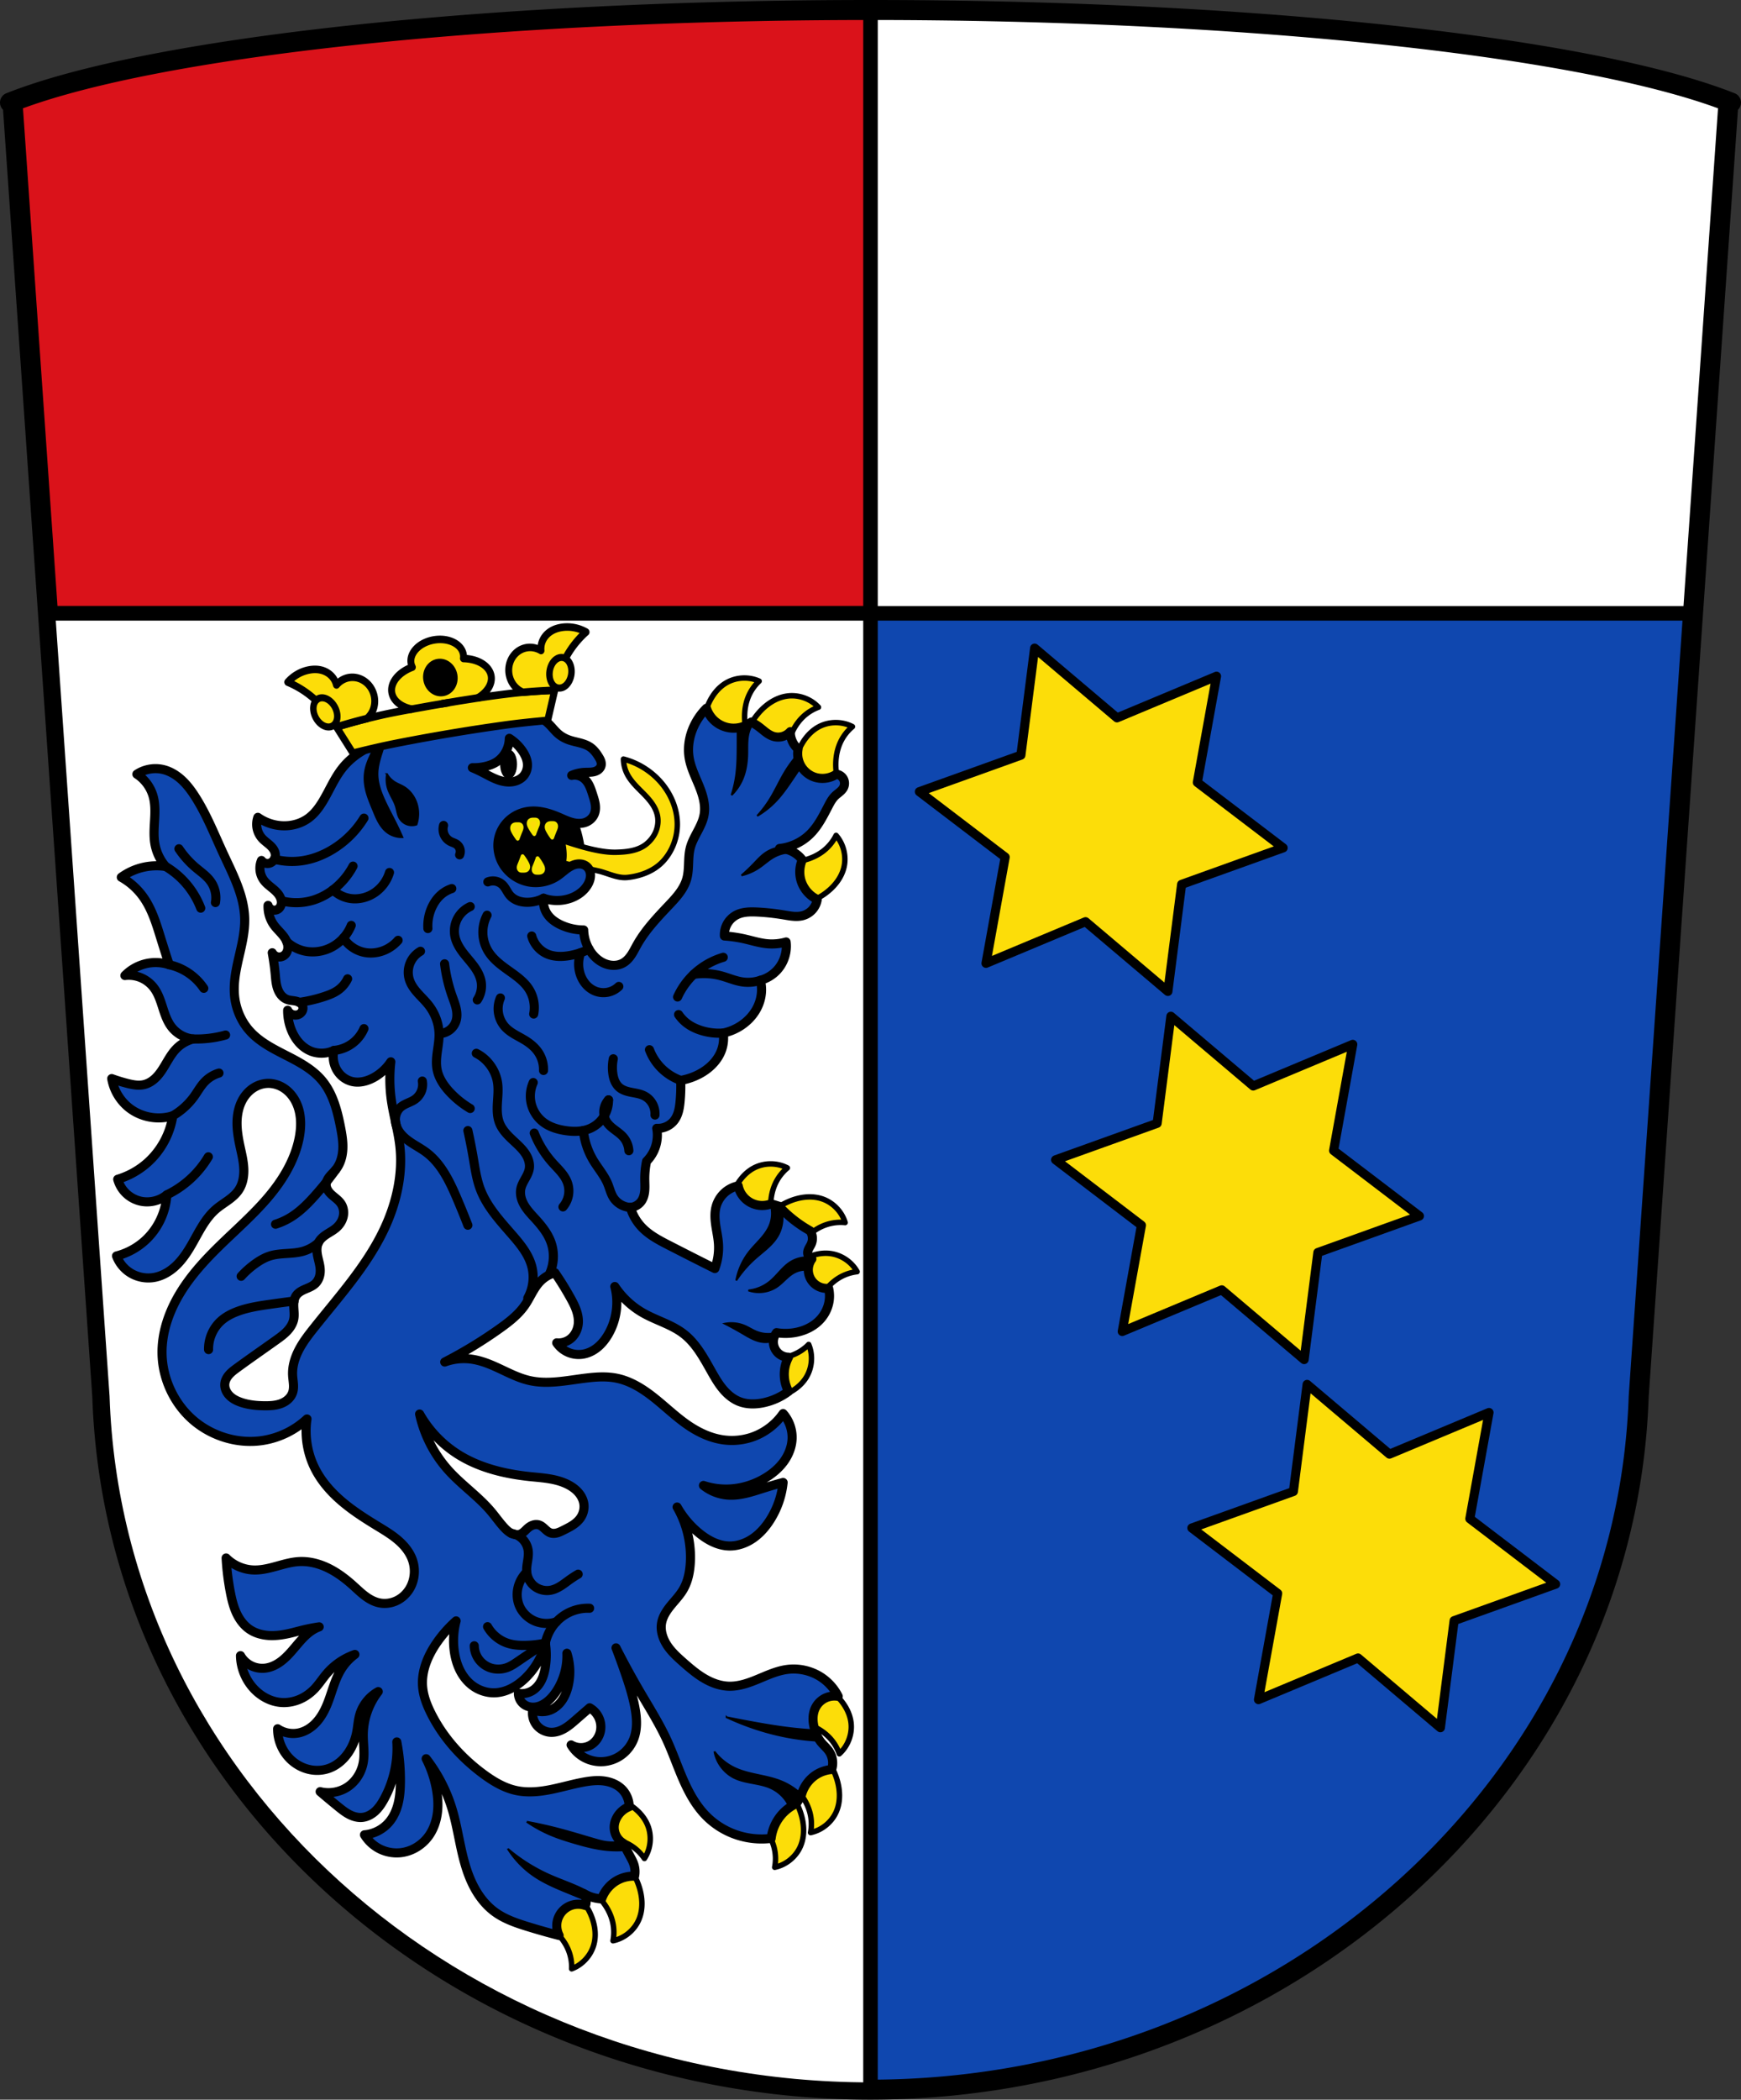 <svg xmlns="http://www.w3.org/2000/svg" width="958.128" height="1154.934"><rect width="100%" height="100%" fill="#333333" stroke="none"/><path style="fill:#0f47af;fill-opacity:1;fill-rule:evenodd;stroke:none;stroke-width:11;stroke-linecap:round;stroke-linejoin:round;stroke-miterlimit:4;stroke-dasharray:none;stroke-opacity:1" d="M479.138 5.5A510.566 81.094 0 0 0 5.498 56.418h1.416l49.384 711.758c7.042 212.116 194.46 381.117 422.764 381.258 228.158-.228 415.632-169.282 422.766-381.258l49.386-711.758h1.416A510.566 81.094 0 0 0 479.138 5.5z"/><path style="fill:#fff;fill-opacity:1;fill-rule:evenodd;stroke:#000;stroke-width:8;stroke-linecap:round;stroke-linejoin:round;stroke-miterlimit:4;stroke-dasharray:none;stroke-opacity:1;paint-order:fill markers stroke" d="M479.139 5.5A510.566 81.094 0 0 0 5.498 56.418h1.416l19.494 280.947h905.313l19.494-280.947h1.416A510.566 81.094 0 0 0 479.139 5.5z"/><path style="fill:#da121a;fill-opacity:1;fill-rule:evenodd;stroke:#000;stroke-width:8;stroke-linecap:round;stroke-linejoin:round;stroke-miterlimit:4;stroke-dasharray:none;stroke-opacity:1;paint-order:fill markers stroke" d="M479.064 5.5A510.566 81.094 0 0 0 5.498 56.418h1.416l19.494 280.947h452.656V5.5z"/><path style="fill:none;fill-rule:evenodd;stroke:#000;stroke-width:11;stroke-linecap:round;stroke-linejoin:round;stroke-miterlimit:4;stroke-dasharray:none;stroke-opacity:1" d="M479.138 5.5A510.566 81.094 0 0 0 5.498 56.418h1.416l49.384 711.758c7.042 212.117 194.46 381.117 422.764 381.258 228.158-.228 415.632-169.282 422.766-381.258l49.386-711.758h1.416A510.566 81.094 0 0 0 479.138 5.5z"/><path style="fill:#fff;fill-opacity:1;fill-rule:evenodd;stroke:#000;stroke-width:8;stroke-linecap:round;stroke-linejoin:round;stroke-miterlimit:4;stroke-dasharray:none;stroke-opacity:1;paint-order:fill markers stroke" d="m26.408 337.365 29.89 430.81c7.043 212.118 194.46 381.118 422.764 381.259h.002V337.365H26.408z"/><path transform="translate(1035.797)" style="fill:#000;stroke:#000;stroke-width:1px;stroke-linecap:butt;stroke-linejoin:miter;stroke-opacity:1" d="M-720.745 447.71c3.361 4.859 4.838 10.758 5.888 16.573.44 2.44.818 4.903.812 7.382-.006 2.478-.408 4.987-1.466 7.23-1.304 2.761-3.557 5.005-6.145 6.627-2.588 1.622-5.506 2.655-8.467 3.404-7.317 1.851-15.038 2.02-22.462.654-4.565-.84-9.07-2.277-13.007-4.738-3.936-2.46-7.284-6.004-9.018-10.31-2.072-5.141-1.7-11.082.386-16.217 2.086-5.136 5.779-9.51 10.081-13.005 4.2-3.412 9.056-6.07 14.293-7.433 5.237-1.363 10.861-1.396 16.02.237 5.251 1.662 9.952 5.065 13.085 9.595z"/><path style="fill:#fcdd09;fill-opacity:1;fill-rule:evenodd;stroke:#000;stroke-width:5;stroke-linecap:round;stroke-linejoin:round;stroke-miterlimit:4;stroke-dasharray:none;stroke-opacity:1;paint-order:fill markers stroke" d="m569.387 356.5-7.551 58.898-55.885 20.073 47.232 35.988-10.56 58.434 54.783-22.91 45.326 38.36 7.551-58.898 55.885-20.072-47.233-35.988 10.561-58.434-54.783 22.91zm74.98 202.502-7.55 58.898-55.885 20.073 47.232 35.988-10.56 58.434 54.783-22.91 45.326 38.363 7.55-58.899 55.885-20.072-47.23-35.99 10.558-58.434-54.783 22.91zm74.983 202.502-7.551 58.898-55.887 20.073 47.232 35.988-10.558 58.433 54.783-22.908 45.324 38.362 7.553-58.899 55.885-20.072-47.233-35.988 10.559-58.436-54.783 22.91z"/><path style="fill:#fcdd09;fill-opacity:1;stroke:#000;stroke-width:3;stroke-linecap:round;stroke-linejoin:round;stroke-miterlimit:4;stroke-dasharray:none;stroke-opacity:1" d="M409.725 372.953c-3.56-.007-7.122.911-10.184 2.729-5.439 3.228-9.055 8.94-10.957 14.972a38.07 38.07 0 0 0-1.25 17.551l22.14-.621c-.043.173-.098.342-.14.516l23.504 9.134c-.03-4.315.77-8.633 2.348-12.65 1.444-3.678 3.553-7.12 6.355-9.906a24.84 24.84 0 0 1 8.879-5.666c-4.306-4.641-10.936-7.009-17.207-6.145-6.266.863-11.816 4.723-15.91 9.543a38.054 38.054 0 0 0-6.332 10.58 34.027 34.027 0 0 1-1.18-8.062c-.097-3.95.51-7.94 2.01-11.596a24.836 24.836 0 0 1 5.982-8.668c-2.524-1.14-5.29-1.705-8.058-1.71zm50.285 24.522c-3.164-.008-6.33.715-9.14 2.17-5.619 2.905-9.561 8.397-11.811 14.308a38.067 38.067 0 0 0-2.272 17.447l25.203.764a34.048 34.048 0 0 1-2.01-12.709c.134-3.949.971-7.897 2.682-11.459a24.839 24.839 0 0 1 6.479-8.305c-2.804-1.468-5.967-2.208-9.131-2.216zm-116.906 20.06a18.947 18.947 0 0 0 1.943 8.018c2.127 4.314 5.792 7.627 9.162 11.058 1.685 1.716 3.32 3.495 4.68 5.479 1.359 1.984 2.44 4.187 2.922 6.543.592 2.895.253 5.959-.858 8.697-1.111 2.738-2.98 5.15-5.283 7.002-4.606 3.703-10.937 4.336-16.697 4.469-10.077.232-23.509-4.522-29.54-6.463.045.245.096.49.14.734.44 2.44.819 4.902.813 7.38a19.578 19.578 0 0 1-.426 4.102c2.613 1.092 12.795 3.028 19.204 4.493 5.369 1.227 10.647 4.17 16.125 3.601 7.156-.743 14.634-3.5 19.648-8.933 5.015-5.434 7.787-12.828 7.807-20.223.023-8.324-3.366-16.486-8.746-22.838-5.4-6.375-12.806-11.024-20.894-13.119zm117.021 41.988a24.827 24.827 0 0 1-6.578 8.223c-3.069 2.49-6.717 4.22-10.527 5.264a34.044 34.044 0 0 1-12.829.986l6.579 24.344a38.076 38.076 0 0 0 16.449-6.25c5.229-3.558 9.658-8.665 11.183-14.803 1.527-6.143-.121-12.988-4.277-17.764zm-35.943 180.692c-3.164-.008-6.33.714-9.141 2.168-5.618 2.905-9.56 8.397-11.81 14.308a38.067 38.067 0 0 0-2.272 17.448l21.826.662 14.12 15.308a34.053 34.053 0 0 1 7.67-10.332c2.913-2.668 6.32-4.833 10.062-6.103a24.836 24.836 0 0 1 10.465-1.188c-1.828-6.06-6.742-11.101-12.754-13.082-6.008-1.978-12.69-.952-18.487 1.578a38.035 38.035 0 0 0-9.529 5.995 33.879 33.879 0 0 1-.18-4.784c.134-3.949.973-7.897 2.684-11.459a24.834 24.834 0 0 1 6.477-8.304c-2.804-1.469-5.967-2.207-9.131-2.215zm29.888 49.142c-5.492.089-10.88 2.362-15.357 5.614a38.074 38.074 0 0 0-11.447 13.363l20.68 14.428c.989-4.2 2.787-8.208 5.269-11.739 2.272-3.232 5.135-6.078 8.515-8.123a24.834 24.834 0 0 1 9.965-3.408c-3.087-5.527-8.97-9.393-15.267-10.035a20.05 20.05 0 0 0-2.358-.1zm-9.029 50.17a24.84 24.84 0 0 1-8.797 5.793c-3.687 1.421-7.69 1.94-11.637 1.758a34.05 34.05 0 0 1-12.507-3.02l-1.252 25.186a38.065 38.065 0 0 0 17.572-.871c6.072-1.77 11.862-5.261 15.207-10.629 3.348-5.372 3.894-12.392 1.414-18.217zm-1.488 183.752L434 946.617a34.05 34.05 0 0 1 12.607 2.572c3.652 1.51 7.056 3.68 9.791 6.532a24.829 24.829 0 0 1 5.506 8.976c4.717-4.222 7.203-10.808 6.451-17.093-.75-6.28-4.513-11.899-9.26-16.079a38.07 38.07 0 0 0-15.542-8.246zm7.488 39.725-19.99 15.37a34.052 34.052 0 0 1 9.603 8.564c2.398 3.14 4.25 6.726 5.18 10.566.833 3.438.918 7.056.246 10.53 6.2-1.279 11.66-5.723 14.17-11.534 2.508-5.806 2.084-12.553.082-18.553a38.075 38.075 0 0 0-9.291-14.943zm-19.736 19.08-19.993 15.37a34.047 34.047 0 0 1 9.604 8.562c2.397 3.14 4.25 6.728 5.182 10.568.833 3.438.918 7.056.246 10.53 6.2-1.279 11.66-5.722 14.17-11.534 2.508-5.806 2.081-12.553.08-18.553a38.07 38.07 0 0 0-9.29-14.943zM326.26 986.98l-3.227 25.008a34.044 34.044 0 0 1 12.844-.756c3.917.52 7.766 1.74 11.143 3.791a24.833 24.833 0 0 1 7.63 7.258c3.472-5.293 4.178-12.297 1.834-18.177-2.341-5.876-7.421-10.337-13.084-13.155a38.065 38.065 0 0 0-17.14-3.969zm16.066 35.518-19.99 15.37a34.053 34.053 0 0 1 9.603 8.564c2.398 3.14 4.251 6.726 5.182 10.566.834 3.438.918 7.056.246 10.53 6.2-1.279 11.66-5.722 14.17-11.534 2.508-5.806 2.082-12.553.08-18.553a38.076 38.076 0 0 0-9.29-14.943zm-29.615 15.203-17.441 18.211a34.053 34.053 0 0 1 10.787 7.016c2.844 2.743 5.216 6.008 6.716 9.664a24.834 24.834 0 0 1 1.832 10.37c5.937-2.199 10.664-7.416 12.268-13.54 1.603-6.118.164-12.723-2.72-18.352a38.075 38.075 0 0 0-11.442-13.369z"/><path style="fill:#0f47af;stroke:#000;stroke-width:5;stroke-linecap:round;stroke-linejoin:round;stroke-miterlimit:4;stroke-dasharray:none;stroke-opacity:1;fill-opacity:1" d="M388.785 389.594a34.52 34.52 0 0 0-6.922 9.886c-2.47 5.32-3.548 11.347-2.636 17.141.856 5.447 3.389 10.458 5.47 15.565 2.082 5.106 3.755 10.652 2.77 16.078-.588 3.233-2.087 6.219-3.621 9.125-1.535 2.906-3.138 5.82-3.961 9.002-1.444 5.58-.39 11.599-1.977 17.14-1.627 5.683-5.823 10.211-9.888 14.502-6.414 6.77-12.91 13.619-17.47 21.754-1.029 1.837-1.957 3.735-3.13 5.484-1.173 1.75-2.619 3.367-4.451 4.405-1.64.928-3.542 1.358-5.426 1.324-1.884-.034-3.747-.521-5.451-1.324-3.356-1.581-6.064-4.365-7.91-7.582a22.539 22.539 0 0 1-2.967-10.547 30.057 30.057 0 0 1-12.195-2.637c-3.11-1.399-6.049-3.407-7.91-6.264a12.917 12.917 0 0 1-1.977-8.568 22.495 22.495 0 0 0 14.832 0c3.918-1.382 7.507-3.969 9.558-7.582.886-1.56 1.479-3.32 1.448-5.113a7 7 0 0 0-.541-2.617 5.817 5.817 0 0 0-1.567-2.157c-1.173-.995-2.752-1.444-4.29-1.404-1.54.04-3.04.539-4.401 1.256-2.723 1.435-4.905 3.705-7.46 5.422-4.68 3.146-10.645 4.319-16.163 3.16-5.519-1.159-10.516-4.64-13.5-9.424-2.667-4.274-3.71-9.58-2.637-14.502.838-3.848 2.944-7.4 5.883-10.021 2.939-2.622 6.692-4.307 10.598-4.81 5.732-.741 11.5 1.01 16.808 3.296 2.374 1.023 4.715 2.16 7.215 2.814 2.5.654 5.222.793 7.617-.177 2.074-.84 3.812-2.528 4.615-4.615.648-1.683.687-3.549.413-5.33-.275-1.782-.848-3.502-1.4-5.217-.555-1.718-1.094-3.451-1.9-5.067-.805-1.615-1.898-3.123-3.374-4.162a8.219 8.219 0 0 0-6.264-1.318 19.976 19.976 0 0 1 6.922-1.649c1.778-.096 3.587.043 5.32-.369.867-.206 1.71-.554 2.414-1.1.704-.545 1.263-1.298 1.494-2.158.229-.848.131-1.757-.142-2.591-.273-.835-.715-1.605-1.176-2.352-1.236-2.002-2.683-3.929-4.613-5.273-1.677-1.168-3.643-1.845-5.617-2.372-1.974-.526-3.989-.917-5.92-1.583-2.151-.742-4.193-1.83-5.932-3.297-2.8-2.361-4.79-5.666-7.912-7.58a11.243 11.243 0 0 0-5.932-1.649 866.92 866.92 0 0 1-59.658 9.559c-10.927 1.362-22.154 2.594-31.973 7.58-5.195 2.638-9.893 6.31-13.513 10.877-4.443 5.602-7.152 12.356-10.877 18.459-2.043 3.346-4.441 6.549-7.58 8.898-4.205 3.147-9.588 4.578-14.832 4.285a25.348 25.348 0 0 1-13.186-4.613 11.571 11.571 0 0 0-.431 6.084 11.578 11.578 0 0 0 2.74 5.451c1.28 1.42 2.89 2.498 4.306 3.783.708.643 1.372 1.343 1.899 2.141.527.798.916 1.699 1.045 2.647a4.943 4.943 0 0 1-.487 2.921 4.416 4.416 0 0 1-2.15 2.022 4.182 4.182 0 0 1-2.7.195 4.184 4.184 0 0 1-2.243-1.513 11.16 11.16 0 0 0-.778 5.613c.23 1.896.96 3.728 2.096 5.263 1.354 1.83 3.227 3.192 4.975 4.649 1.748 1.457 3.447 3.112 4.254 5.24.386 1.02.552 2.14.355 3.213-.197 1.073-.78 2.093-1.674 2.719a3.714 3.714 0 0 1-3.308.45 3.717 3.717 0 0 1-2.295-2.427 17.513 17.513 0 0 0 3.297 10.877c1.505 2.074 3.449 3.79 5.03 5.807.792 1.008 1.494 2.097 1.97 3.287.475 1.19.718 2.486.58 3.76a5.857 5.857 0 0 1-.704 2.246 4.828 4.828 0 0 1-1.603 1.709 4.48 4.48 0 0 1-3.49.54 4.478 4.478 0 0 1-2.772-2.187 131.915 131.915 0 0 1 1.647 11.866c.25 2.696.427 5.44 1.342 7.99.457 1.274 1.1 2.49 1.978 3.521.878 1.03 2 1.872 3.273 2.332 1.435.519 2.994.54 4.49.834.749.147 1.49.365 2.157.735s1.258.9 1.62 1.572c.322.6.451 1.3.378 1.976a3.716 3.716 0 0 1-.764 1.866 4.084 4.084 0 0 1-1.603 1.232 4.515 4.515 0 0 1-1.994.354 4.777 4.777 0 0 1-2.383-.772 4.782 4.782 0 0 1-1.658-1.879 28.577 28.577 0 0 0 2.064 10.89c1 2.482 2.36 4.831 4.127 6.839 1.768 2.007 3.952 3.668 6.42 4.699 4.075 1.702 8.873 1.578 12.855-.33a14.876 14.876 0 0 0 .329 7.91c.725 2.246 2.002 4.317 3.716 5.94 1.715 1.622 3.866 2.787 6.172 3.289 4.026.876 8.27-.295 11.866-2.307a26.835 26.835 0 0 0 9.23-8.57 83.364 83.364 0 0 0 .328 21.425c1.207 8.298 3.665 16.388 4.615 24.72 1.784 15.635-1.864 31.578-8.57 45.816-9.56 20.296-24.948 37.138-38.893 54.712-2.986 3.764-5.932 7.602-8.132 11.873-2.2 4.272-3.636 9.04-3.405 13.838.078 1.604.34 3.194.452 4.795.11 1.602.064 3.242-.452 4.762-.482 1.42-1.366 2.69-2.472 3.703-1.106 1.013-2.428 1.776-3.828 2.313-2.801 1.074-5.862 1.248-8.862 1.236-4.527-.019-9.104-.448-13.38-1.936-2.284-.794-4.505-1.917-6.194-3.646-.845-.865-1.546-1.874-2.006-2.992-.46-1.118-.672-2.344-.556-3.547.178-1.867 1.132-3.593 2.373-5 1.24-1.407 2.76-2.537 4.273-3.645 7.183-5.258 14.509-10.317 21.754-15.49 2.087-1.49 4.181-3.001 5.935-4.871 1.755-1.87 3.166-4.143 3.623-6.666.39-2.153.071-4.36-.017-6.547-.044-1.093-.028-2.194.16-3.271.188-1.078.556-2.134 1.176-3.036.594-.863 1.403-1.563 2.285-2.128.882-.566 1.839-1.006 2.803-1.418 1.927-.825 3.952-1.587 5.459-3.045 1.07-1.037 1.82-2.383 2.24-3.813.42-1.43.52-2.942.396-4.428-.199-2.4-.966-4.714-1.423-7.08-.458-2.365-.585-4.91.435-7.093.92-1.968 2.668-3.419 4.485-4.61 1.816-1.19 3.768-2.201 5.404-3.63 1.84-1.609 3.24-3.756 3.783-6.14.542-2.382.184-4.994-1.146-7.044-1.248-1.924-3.22-3.233-4.938-4.752-.859-.76-1.669-1.59-2.281-2.559-.613-.969-1.02-2.09-1.022-3.236 0-.836.214-1.665.559-2.426.345-.761.816-1.458 1.342-2.107 1.052-1.299 2.32-2.41 3.373-3.707 2.556-3.154 3.706-7.266 3.904-11.32.198-4.055-.49-8.098-1.268-12.083-1.785-9.152-4.227-18.564-10.218-25.709-5.215-6.217-12.614-10.114-19.84-13.806-7.226-3.692-14.662-7.476-20.041-13.551-4.747-5.36-7.606-12.315-8.24-19.447-.631-7.092.86-14.185 2.457-21.123 1.596-6.939 3.316-13.947 3.146-21.065-.303-12.707-6.53-24.392-11.867-35.928-4.895-10.578-9.184-21.51-15.49-31.312-2.145-3.334-4.536-6.545-7.473-9.207-2.937-2.663-6.456-4.767-10.326-5.625-4.82-1.07-10.06-.095-14.174 2.637 4.266 2.759 7.488 7.095 8.897 11.976 1.219 4.225 1.102 8.707.855 13.098-.247 4.39-.613 8.827.137 13.16a26.033 26.033 0 0 0 5.933 12.525 33.138 33.138 0 0 0-13.185.659 33.11 33.11 0 0 0-11.205 5.273 37.132 37.132 0 0 1 11.865 10.547c4.939 6.804 7.403 15.04 9.889 23.072 1.5 4.846 3.036 9.682 4.613 14.504a23.773 23.773 0 0 0-12.524-.66 23.805 23.805 0 0 0-11.867 6.592c2.966-.37 6.026.047 8.785 1.197a17.385 17.385 0 0 1 7.038 5.396c2.446 3.17 3.71 7.069 4.933 10.881 1.224 3.813 2.496 7.712 4.953 10.873a17.32 17.32 0 0 0 8.315 5.815c1.153.37 2.347.61 3.552.728-3.476.918-6.715 2.751-9.23 5.323-3.175 3.245-5.137 7.45-7.602 11.263-1.232 1.907-2.61 3.738-4.295 5.26-1.684 1.522-3.69 2.73-5.9 3.252-3.032.715-6.21.108-9.23-.658a89.687 89.687 0 0 1-8.569-2.637c1.049 6.15 4.392 11.88 9.229 15.82 6.687 5.447 16.176 7.243 24.39 4.616-1.468 9.82-6.453 19.077-13.843 25.709a43.281 43.281 0 0 1-16.48 9.228 16.944 16.944 0 0 0 4.35 7.514 16.944 16.944 0 0 0 7.514 4.351c5.188 1.404 11.026.137 15.163-3.295-.54 9.457-4.89 18.642-11.866 25.05a37.043 37.043 0 0 1-15.82 8.57 18.815 18.815 0 0 0 8.098 9.584 18.815 18.815 0 0 0 12.338 2.28c4.87-.787 9.278-3.506 12.783-6.98 3.504-3.474 6.185-7.685 8.62-11.976 3.746-6.6 7.124-13.667 12.874-18.617 2.079-1.79 4.417-3.253 6.639-4.862 2.222-1.609 4.365-3.403 5.886-5.685 2.323-3.484 3.006-7.846 2.791-12.028-.215-4.181-1.258-8.27-2.13-12.365-.89-4.178-1.61-8.421-1.575-12.693.036-4.272.857-8.6 2.893-12.356 1.382-2.55 3.323-4.814 5.713-6.46 2.389-1.647 5.23-2.661 8.13-2.768 3.35-.124 6.7.97 9.452 2.885 2.751 1.914 4.912 4.621 6.361 7.644 2.898 6.046 2.923 13.123 1.61 19.697-2.461 12.314-9.309 23.37-17.477 32.907-8.169 9.537-17.705 17.788-26.672 26.578-8.133 7.972-15.869 16.48-21.7 26.263-5.83 9.783-9.697 20.959-9.585 32.346.137 13.983 6.547 27.788 17.14 36.916 10.222 8.808 24.253 13.146 37.616 11.276 9.292-1.301 18.152-5.529 25.007-11.934-1.389 9.407.25 19.237 4.616 27.685 3.598 6.966 8.947 12.914 14.941 17.967 5.994 5.053 12.647 9.261 19.338 13.346 3.86 2.356 7.761 4.692 11.193 7.637 3.432 2.944 6.407 6.562 7.924 10.822 1.879 5.274 1.312 11.399-1.648 16.15-1.701 2.73-4.163 4.999-7.07 6.375-2.908 1.377-6.257 1.842-9.41 1.205-2.876-.58-5.51-2.036-7.862-3.789-2.352-1.753-4.458-3.81-6.64-5.77-4.134-3.71-8.6-7.108-13.587-9.554-4.986-2.446-10.53-3.911-16.078-3.629-4.309.22-8.488 1.473-12.648 2.617-4.16 1.145-8.423 2.196-12.733 1.998-5.531-.253-10.936-2.658-14.832-6.593a140.4 140.4 0 0 0 2.309 18.789c.742 3.865 1.657 7.727 3.285 11.31 1.629 3.583 4.018 6.897 7.262 9.125 3.094 2.125 6.84 3.174 10.586 3.416 3.745.243 7.505-.288 11.168-1.11 2.652-.594 5.267-1.342 7.91-1.978a96.538 96.538 0 0 1 8.701-1.666 20.111 20.111 0 0 0-3.428 1.666c-3.93 2.402-6.918 6.04-9.888 9.559-2.252 2.668-4.557 5.328-7.313 7.473-2.755 2.144-6.017 3.764-9.496 4.064a13.9 13.9 0 0 1-7.605-1.531 13.902 13.902 0 0 1-5.58-5.39c.096 6.964 2.997 13.85 7.912 18.786 3.711 3.728 8.61 6.366 13.841 6.922 3.533.376 7.149-.2 10.436-1.545s6.246-3.449 8.682-6.035c2.412-2.562 4.303-5.567 6.591-8.24a36 36 0 0 1 15.493-10.549 29.485 29.485 0 0 0-7.58 8.24c-3.732 6.056-5.14 13.227-7.913 19.778-1.465 3.463-3.341 6.793-5.916 9.535-2.574 2.741-5.89 4.873-9.574 5.627-3.946.807-8.205-.046-11.537-2.309-.079 6.918 3.175 13.8 8.57 18.13 2.733 2.191 5.986 3.747 9.426 4.41 3.44.661 7.062.417 10.352-.786 4.323-1.581 7.951-4.766 10.547-8.568 2.292-3.36 3.832-7.215 4.613-11.207.621-3.175.773-6.444 1.648-9.559 1.52-5.41 5.29-10.153 10.22-12.855-5.178 6.636-8.118 14.986-8.241 23.402-.076 5.173.875 10.393 0 15.492-.928 5.404-4.017 10.46-8.57 13.514-4.388 2.942-10.04 3.925-15.163 2.637a520.424 520.424 0 0 0 9.89 8.24c1.919 1.56 3.865 3.116 6.056 4.265 2.19 1.15 4.662 1.878 7.127 1.666 2.756-.236 5.319-1.642 7.336-3.535 2.016-1.893 3.536-4.252 4.859-6.681 5.18-9.513 7.61-20.503 6.922-31.313a111.597 111.597 0 0 1 1.978 22.084c-.04 3.906-.29 7.833-1.205 11.631s-2.526 7.477-5.058 10.451c-3.367 3.954-8.338 6.5-13.514 6.922a20.83 20.83 0 0 0 8.314 7.715 20.832 20.832 0 0 0 11.133 2.174c6.44-.546 12.472-4.245 16.15-9.559 2.534-3.66 3.988-8.005 4.54-12.422s.227-8.91-.584-13.287a60.572 60.572 0 0 0-5.604-16.48 85.65 85.65 0 0 1 14.174 27.357c2.97 9.714 4.186 19.883 6.922 29.664 1.47 5.253 3.386 10.408 6.111 15.133 2.726 4.725 6.284 9.02 10.698 12.225 5.278 3.832 11.567 5.98 17.798 7.91a371.256 371.256 0 0 0 17.47 4.945 11.906 11.906 0 0 1-1.099-7.537 11.902 11.902 0 0 1 3.735-6.637 11.872 11.872 0 0 1 5.615-2.789 11.873 11.873 0 0 1 6.252.483 6.998 6.998 0 0 0 .328-3.297 7.001 7.001 0 0 0-1.463-3.375c.896.527 1.821 1.002 2.782 1.398a22.283 22.283 0 0 0 7.251 1.647c1.636-4.766 5.3-8.796 9.89-10.877a18.635 18.635 0 0 1 8.24-1.647 12.928 12.928 0 0 0-.33-6.263c-.537-1.742-1.435-3.344-2.307-4.944a229.934 229.934 0 0 1-3.627-6.922 10.213 10.213 0 0 1-3.752-3.927 10.217 10.217 0 0 1-1.192-5.301c.093-1.858.701-3.673 1.649-5.274a13.395 13.395 0 0 1 6.592-5.603c-.005-3.694-1.594-7.36-4.286-9.889-2.658-2.499-6.255-3.839-9.878-4.27-3.624-.43-7.297-.008-10.887.645-6.206 1.13-12.268 2.948-18.46 4.158-6.19 1.21-12.621 1.8-18.784.455-6.53-1.425-12.412-4.943-17.8-8.898-12.043-8.841-22.329-20.253-29.005-33.62-2.329-4.661-4.235-9.634-4.613-14.831-.626-8.588 2.99-16.997 7.91-24.063a67.298 67.298 0 0 1 10.547-11.865 42.683 42.683 0 0 0-.989 16.81c.498 3.516 1.443 6.985 3.008 10.173 1.565 3.187 3.762 6.087 6.551 8.285 3.622 2.854 8.245 4.454 12.854 4.285 5.918-.218 11.44-3.267 15.822-7.252 5.844-5.315 10.037-12.42 11.865-20.106.68 4.36.68 8.824 0 13.184-.387 2.479-1.001 4.943-2.102 7.197-1.1 2.255-2.71 4.3-4.82 5.658a11.39 11.39 0 0 1-7.91 1.649 7.67 7.67 0 0 0 1.086 3.83 7.675 7.675 0 0 0 2.87 2.762c1.926 1.059 4.266 1.234 6.407.734 2.142-.5 4.097-1.636 5.787-3.043 2.107-1.754 3.832-3.93 5.274-6.262a35.74 35.74 0 0 0 5.273-20.105 33.628 33.628 0 0 1 .66 18.129c-.675 2.776-1.72 5.49-3.351 7.836-1.63 2.346-3.874 4.314-6.537 5.347-3.055 1.186-6.593 1.063-9.559-.33-.563 3.014.263 6.26 2.201 8.635 1.938 2.376 4.95 3.838 8.016 3.89 2.592.046 5.128-.868 7.36-2.187 2.231-1.318 4.199-3.032 6.154-4.734 2.525-2.2 5.053-4.396 7.582-6.592a12.146 12.146 0 0 1 4.996 5.354 12.149 12.149 0 0 1 .978 7.257c-.565 3.203-2.517 6.168-5.316 7.825a10.734 10.734 0 0 1-5.438 1.488c-1.902 0-3.802-.52-5.44-1.488a19.205 19.205 0 0 0 6.878 6.712 19.206 19.206 0 0 0 9.275 2.516c3.996.043 7.99-1.206 11.264-3.496 3.274-2.29 5.814-5.61 7.193-9.36 1.882-5.116 1.588-10.778.659-16.15-1.07-6.178-2.937-12.187-4.944-18.127a388.12 388.12 0 0 0-5.603-15.492 465.137 465.137 0 0 0 13.513 24.72c5.03 8.574 10.349 17.01 14.504 26.04 3.31 7.192 5.858 14.709 9.051 21.953 3.193 7.244 7.106 14.308 12.703 19.906 4.856 4.858 10.913 8.499 17.469 10.547a43.374 43.374 0 0 0 18.127 1.649 24.352 24.352 0 0 1 5.603-12.856 24.27 24.27 0 0 1 8.24-6.262l2.637-3.955c1.102-5.232 4.557-9.923 9.229-12.525a18.835 18.835 0 0 1 7.582-2.307c1.096-3.264.594-7.025-1.319-9.888-1.298-1.945-3.165-3.44-4.615-5.274-1.532-1.939-2.572-4.229-3.295-6.592-.609-1.992-1.003-4.063-1.002-6.146.002-2.083.407-4.182 1.33-6.049a11.696 11.696 0 0 1 5.211-5.234 11.698 11.698 0 0 1 7.315-1.03 27.443 27.443 0 0 0-8.899-10.216c-5.52-3.805-12.468-5.473-19.117-4.616-5.588.721-10.797 3.12-16.002 5.28-5.204 2.16-10.667 4.14-16.299 3.95-4.815-.161-9.472-1.922-13.613-4.384-4.141-2.462-7.823-5.615-11.437-8.8-3.205-2.826-6.41-5.732-8.762-9.298-2.352-3.565-3.796-7.911-3.104-12.127.6-3.647 2.717-6.86 5.047-9.73 2.33-2.87 4.94-5.543 6.819-8.727 2.57-4.356 3.631-9.456 3.955-14.503.688-10.74-1.87-21.665-7.252-30.983A51.218 51.218 0 0 0 384.5 843.13c4.79 3.968 10.59 7.127 16.809 7.25 4.618.09 9.182-1.527 12.998-4.13 3.816-2.605 6.92-6.154 9.416-10.042a47.517 47.517 0 0 0 7.25-20.766c-3.428.911-6.834 1.9-10.217 2.967-6.663 2.1-13.473 4.533-20.436 3.955a24.37 24.37 0 0 1-13.183-5.273 39.863 39.863 0 0 0 13.513 1.976c7.31-.199 14.526-2.45 20.766-6.261 3.834-2.342 7.34-5.295 9.97-8.936 2.632-3.641 4.36-7.999 4.532-12.488.193-5.017-1.618-10.084-4.945-13.844-4.265 6.193-10.63 10.908-17.797 13.184a34.507 34.507 0 0 1-14.832 1.318c-7.003-.91-13.595-3.958-19.448-7.91-6.605-4.461-12.353-10.06-18.58-15.035-6.227-4.976-13.159-9.427-20.972-11.004-4.758-.96-9.673-.818-14.502-.328-11.114 1.127-22.385 4.062-33.291 1.646-6.608-1.464-12.613-4.809-18.787-7.58-4.424-1.986-9.03-3.704-13.844-4.285a30.663 30.663 0 0 0-14.172 1.648 246.194 246.194 0 0 0 30.322-18.459c5.156-3.673 10.26-7.635 13.844-12.853 2.976-4.332 4.86-9.462 8.57-13.184a17.994 17.994 0 0 1 7.91-4.615 169.766 169.766 0 0 1 8.57 13.844c1.216 2.192 2.387 4.42 3.212 6.787.825 2.367 1.297 4.888 1.074 7.385-.298 3.33-1.922 6.589-4.615 8.57a10.564 10.564 0 0 1-7.252 1.979 14.695 14.695 0 0 0 6.187 5.166 14.697 14.697 0 0 0 7.987 1.095c3.05-.44 5.915-1.85 8.302-3.799 2.388-1.947 4.314-4.418 5.87-7.078 4.594-7.86 5.93-17.56 3.626-26.369a46.224 46.224 0 0 0 15.49 14.504c7.31 4.183 15.768 6.365 22.415 11.535 6.935 5.395 11.161 13.45 15.49 21.096 1.857 3.28 3.783 6.547 6.22 9.422 2.438 2.875 5.43 5.362 8.942 6.728 4.159 1.618 8.816 1.57 13.184.659a35.116 35.116 0 0 0 13.843-6.262 20.23 20.23 0 0 1-2.306-8.57c-.145-3.53.66-7.093 2.306-10.217a8.454 8.454 0 0 1-4.511-1.366 8.459 8.459 0 0 1-3.069-3.58 8.447 8.447 0 0 1-.69-4.42c.174-1.5.76-2.95 1.679-4.148 3.818.639 7.761.526 11.537-.33 4.571-1.036 8.95-3.21 12.195-6.592 2.837-2.957 4.746-6.813 5.273-10.877a18.588 18.588 0 0 0-.33-6.592 10.255 10.255 0 0 1-5.427-.964 10.254 10.254 0 0 1-4.131-3.65 10.262 10.262 0 0 1-1.625-5.82c.058-2.043.75-4.064 1.955-5.716a3.708 3.708 0 0 1-1.738-1.441 3.708 3.708 0 0 1-.569-2.186c.048-.842.383-1.64.78-2.385.396-.744.86-1.455 1.197-2.228.506-1.16.714-2.45.6-3.711a7.608 7.608 0 0 0-1.258-3.541 69.54 69.54 0 0 1-17.141-13.514l-4.285-1.318a13.57 13.57 0 0 1-7.58.658 13.577 13.577 0 0 1-6.865-3.682 13.577 13.577 0 0 1-3.682-6.865 16.01 16.01 0 0 0-7.744 4.03 16.004 16.004 0 0 0-4.451 7.507c-.861 3.27-.66 6.728-.174 10.074.485 3.347 1.248 6.659 1.492 10.032a33.031 33.031 0 0 1-1.979 13.843 2563.864 2563.864 0 0 1-25.378-12.855c-5.313-2.728-10.724-5.555-14.833-9.889a26.93 26.93 0 0 1-6.263-10.877 8.25 8.25 0 0 0 5.933-3.295c1.243-1.692 1.787-3.808 1.967-5.9.18-2.092.026-4.195.012-6.295a46.88 46.88 0 0 1 .988-9.889 20.443 20.443 0 0 0 3.955-5.603 20.552 20.552 0 0 0 1.649-12.524c3.626.248 7.33-1.412 9.558-4.285 1.145-1.475 1.903-3.223 2.395-5.025.492-1.802.726-3.664.9-5.523.36-3.833.47-7.689.33-11.536a34.66 34.66 0 0 0 9.889-3.297c5.524-2.826 10.385-7.358 12.523-13.183a19.617 19.617 0 0 0 .99-9.559 28.452 28.452 0 0 0 10.547-4.613c3.04-2.155 5.654-4.928 7.516-8.154 1.862-3.227 2.958-6.91 3.031-10.635a20.72 20.72 0 0 0-.658-5.604 19.475 19.475 0 0 0 9.229-5.601c3.782-4.122 5.638-9.942 4.943-15.492a28.366 28.366 0 0 1-10.217.988c-4.255-.367-8.36-1.688-12.525-2.637a72.632 72.632 0 0 0-11.207-1.648 12.293 12.293 0 0 1 1.59-6.742 12.294 12.294 0 0 1 5.002-4.793c3.395-1.753 7.39-1.82 11.207-1.649 5.081.228 10.145.81 15.162 1.649 3.39.566 6.904 1.247 10.217.33a11.039 11.039 0 0 0 5.27-3.283 11.036 11.036 0 0 0 2.642-5.618c-4.621-2.161-8.137-6.552-9.23-11.535a16.822 16.822 0 0 1 .99-10.219 15.868 15.868 0 0 0-4.946-4.285 15.883 15.883 0 0 0-7.58-1.976c6.282-.631 12.32-3.472 16.81-7.91 4.311-4.26 7.102-9.78 9.887-15.163 1.098-2.12 2.235-4.277 3.955-5.933.79-.76 1.687-1.4 2.52-2.111.833-.713 1.617-1.516 2.096-2.502a5.163 5.163 0 0 0-.112-4.645 5.16 5.16 0 0 0-3.843-2.607c-3.717 2.512-8.707 3.024-12.856 1.318a13.8 13.8 0 0 1-6.814-6.117 13.798 13.798 0 0 1-1.426-9.045 12.305 12.305 0 0 1-1.319-1.318 12.428 12.428 0 0 1-2.964-8.24 9.043 9.043 0 0 1-4.235 2.654 9.037 9.037 0 0 1-4.996-.018c-1.457-.428-2.784-1.219-4.01-2.115-1.226-.897-2.365-1.904-3.57-2.828a32.999 32.999 0 0 0-4.615-2.967c-3.136 2.465-7.234 3.671-11.205 3.297a15.85 15.85 0 0 1-8.39-3.41 15.844 15.844 0 0 1-5.124-7.467zM230.922 777.8a62.935 62.935 0 0 0 20.437 21.734c11.858 7.697 26.008 11.17 40.067 12.653 3.869.408 7.759.676 11.588 1.365 3.829.689 7.626 1.818 10.959 3.826 1.773 1.068 3.407 2.389 4.705 4.002 1.297 1.613 2.249 3.527 2.593 5.568.464 2.745-.212 5.651-1.785 7.947-1.106 1.616-2.62 2.92-4.256 3.997-1.635 1.077-3.4 1.943-5.152 2.818-1.118.558-2.24 1.124-3.445 1.455-1.205.331-2.512.415-3.692.004-1.22-.425-2.201-1.333-3.15-2.21-.949-.88-1.944-1.776-3.176-2.169-1.065-.34-2.237-.27-3.299.082-1.061.351-2.02.97-2.865 1.701-.658.57-1.254 1.21-1.898 1.795-.645.586-1.348 1.125-2.157 1.45a5.395 5.395 0 0 1-2.513.337 7.126 7.126 0 0 1-2.442-.715c-1.532-.75-2.804-1.941-3.966-3.19-2.566-2.76-4.713-5.877-7.137-8.76-7.017-8.35-16.213-14.613-23.52-22.71a68.072 68.072 0 0 1-15.896-30.98z"/><path style="fill:#000;fill-opacity:1;stroke:#000;stroke-width:1px;stroke-linecap:butt;stroke-linejoin:miter;stroke-opacity:1" d="M414.56 397.953a13.183 13.183 0 0 0-5.15 1.328 13.165 13.165 0 0 0-3.488 2.492c.013 2.936.013 5.872 0 8.807-.024 5.328-.094 10.674-.832 15.951a63.253 63.253 0 0 1-2.492 10.8 26.923 26.923 0 0 0 5.65-7.976c2.057-4.447 2.86-9.39 2.99-14.289.125-4.709-.323-9.61 1.494-13.957a14.22 14.22 0 0 1 1.829-3.156zm-203.972 10.35a4.308 4.308 0 0 0-3.361 1.271c-.574.58-.97 1.311-1.354 2.031-2.28 4.275-4.459 8.724-5.074 13.53-.382 2.983-.145 6.028.508 8.965.883 3.974 2.51 7.735 4.058 11.5.922 2.24 1.824 4.5 3.01 6.613 1.186 2.113 2.676 4.093 4.602 5.564a13.34 13.34 0 0 0 8.457 2.705c-.911-2.107-1.87-4.194-2.875-6.257-2.21-4.533-4.646-8.954-6.766-13.53-2.25-4.857-4.17-10.038-4.059-15.39.085-4.05 1.326-7.975 2.536-11.84.51-1.634 1.02-3.268 1.523-4.904a4.325 4.325 0 0 0-1.205-.258zm228.396 6.763a65.097 65.097 0 0 0-6.978 9.471c-2.915 4.814-5.196 9.991-8.14 14.787a62.15 62.15 0 0 1-7.145 9.47 46.568 46.568 0 0 0 9.968-7.808c3.605-3.72 6.56-8.01 9.471-12.295 1.502-2.21 2.998-4.426 4.486-6.646l-1.662-6.979zm-226.007 10.747a16.736 16.736 0 0 0 .675 8.455c1.13 3.218 3.228 6.042 4.229 9.302.64 2.086.828 4.336 1.861 6.258a7.95 7.95 0 0 0 4.397 3.72 7.953 7.953 0 0 0 5.074 0 18.613 18.613 0 0 0 0-11.839c-1.25-3.689-3.743-6.995-7.104-8.963-1.589-.93-3.344-1.558-4.904-2.537a12.669 12.669 0 0 1-4.228-4.397zm218.199 40.095a18.782 18.782 0 0 0-10.301 3.49c-2.232 1.602-4.078 3.67-5.982 5.649a106.356 106.356 0 0 1-6.811 6.48 29.611 29.611 0 0 0 9.803-4.32c2.658-1.809 5.02-4.051 7.808-5.65a20.182 20.182 0 0 1 9.97-2.659l-4.487-2.99zm-6.94 197.156a17.21 17.21 0 0 1-.595 10.72c-1.142 2.896-3.052 5.423-5.108 7.76-2.056 2.338-4.284 4.529-6.207 6.977a36.54 36.54 0 0 0-7.144 15.782 60.646 60.646 0 0 1 10.271-11.91c4.339-3.874 9.335-7.237 12.356-12.207 2.755-4.535 3.582-10.202 2.234-15.334l-5.807-1.788zm20.014 28.518a17.38 17.38 0 0 0-9.443 2.746c-4.376 2.823-7.251 7.463-11.315 10.719a22.381 22.381 0 0 1-11.611 4.764c5.19 1.843 11.245 1.044 15.78-2.084 3.376-2.33 5.902-5.823 9.526-7.743a13.214 13.214 0 0 1 7.147-1.488l1.34-6.848a16.84 16.84 0 0 0-1.424-.066zm-42.182 36.205a18.595 18.595 0 0 0-3.14.334 179.225 179.225 0 0 1 9.527 5.211c1.89 1.11 3.767 2.257 5.758 3.174 1.99.917 4.113 1.604 6.3 1.738 1.607.099 3.232-.104 4.764-.596l1.192-4.316a17.363 17.363 0 0 1-10.272-.893c-2.155-.887-4.111-2.203-6.252-3.126a18.89 18.89 0 0 0-7.877-1.526zm-2.162 216.815a142.384 142.384 0 0 0 16.387 6.48c7.021 2.286 14.222 4.025 21.521 5.137 4.538.69 9.113 1.139 13.698 1.343l-1.834-5.746a215.712 215.712 0 0 1-13.574-1.101c-8.12-.917-16.18-2.295-24.213-3.791-4-.745-7.996-1.518-11.985-2.322zm-6.724 18.832c1.1 6.217 5.323 11.799 11.005 14.55 3.152 1.526 6.635 2.2 10.077 2.846 3.441.647 6.928 1.295 10.1 2.78a20.765 20.765 0 0 1 9.906 9.906l4.035-2.08 2.935-4.28a36.198 36.198 0 0 0-11.617-7.459c-8.253-3.28-17.566-3.464-25.559-7.338a30.27 30.27 0 0 1-10.882-8.925zm-103.28 38.638a73.99 73.99 0 0 0 14.063 7.588c3.695 1.504 7.506 2.706 11.33 3.844 6.261 1.863 12.614 3.568 19.121 4.148 3.33.297 6.686.297 10.016 0l-3.036-4.654c-2.465.453-5 .522-7.486.203-2.477-.318-4.889-1.016-7.285-1.72-6.462-1.9-12.904-3.867-19.422-5.565a244.645 244.645 0 0 0-17.3-3.844zm-10.42 14.871a50.912 50.912 0 0 0 14.164 14.772c6.024 4.15 12.856 6.942 19.625 9.71 2.8 1.146 5.599 2.292 8.397 3.44l4.352-2.832a57.171 57.171 0 0 0-2.934-1.72c-6.643-3.634-13.932-5.91-20.842-9.004a95.359 95.359 0 0 1-22.762-14.366z"/><path transform="translate(1035.797)" style="fill:#fff;stroke:#000;stroke-width:5;stroke-linecap:round;stroke-linejoin:round;stroke-miterlimit:4;stroke-dasharray:none;stroke-opacity:1" d="M-775.829 422.29c2.46.07 4.93-.186 7.324-.757 2.086-.497 4.13-1.242 5.935-2.4 2.499-1.602 4.478-3.979 5.682-6.692a16.215 16.215 0 0 0 1.39-6.314 24.87 24.87 0 0 1 7.197 6.946c1.494 2.182 2.654 4.681 2.778 7.323.109 2.316-.627 4.69-2.147 6.44-1.691 1.95-4.246 3.024-6.817 3.252-2.57.228-5.16-.33-7.578-1.231-2.895-1.079-5.581-2.639-8.334-4.04a83.668 83.668 0 0 0-5.43-2.526z"/><g transform="matrix(1.248 -.21 .23 1.364 -1944.017 1049.863)"><path d="M1792.529-235.66c-6.368 0-11.53 3.414-11.53 7.625 0 .539.094 1.077.27 1.603-6.312 1.129-10.649 4.652-10.652 8.655.01 3.208 2.815 6.173 7.373 7.787-.13 0-.26.003-.389.004-4.976.048-9.956.145-14.924.435-6.102.357-12.198.873-18.267 1.604l5.168 11.336c6.233-.41 12.468-.817 18.713-.98a926.285 926.285 0 0 1 48.474 0c6.244.163 12.48.57 18.713.98l5.168-11.336c-6.07-.73-12.162-1.307-18.268-1.604a462.136 462.136 0 0 0-15.23-.467c4.513-1.621 7.284-4.57 7.29-7.76 0-4-4.337-7.522-10.646-8.652a5.177 5.177 0 0 0 .268-1.605c0-4.211-5.162-7.625-11.531-7.625z" style="fill:#fcdd09;fill-opacity:1;stroke:#000;stroke-width:3;stroke-linecap:round;stroke-linejoin:round;stroke-miterlimit:4;stroke-dasharray:none;stroke-opacity:1"/><circle cy="-220.489" cx="1792.528" style="fill:#000;fill-opacity:1;fill-rule:evenodd;stroke:#000;stroke-width:3;stroke-linecap:round;stroke-linejoin:round;stroke-miterlimit:4;stroke-dasharray:none;stroke-opacity:1;paint-order:fill markers stroke" r="5.997"/><path transform="translate(2049.08 -604.28)" style="fill:#fcdd09;fill-opacity:1;stroke:#000;stroke-width:3;stroke-linecap:round;stroke-linejoin:round;stroke-miterlimit:4;stroke-dasharray:none;stroke-opacity:1" d="M-304.671 396.333a40.355 40.355 0 0 0-7.697-12.716 40.326 40.326 0 0 0-9.955-8.065 17.517 17.517 0 0 1 10.081-3.403c1.852-.027 3.726.25 5.425.987 1.699.736 3.216 1.952 4.153 3.55.562.959.909 2.043 1.008 3.15a9.664 9.664 0 0 1 4.541-1.95 9.663 9.663 0 0 1 4.91.564 9.525 9.525 0 0 1 4.072 3.068 9.255 9.255 0 0 1 1.851 4.745 9.128 9.128 0 0 1-1.028 5.077 9.128 9.128 0 0 1-3.639 3.686 288.125 288.125 0 0 0-13.722 1.307z"/><ellipse style="fill:#fcdd09;fill-opacity:1;fill-rule:evenodd;stroke:#000;stroke-width:2.815;stroke-linecap:round;stroke-linejoin:round;stroke-miterlimit:4;stroke-dasharray:none;stroke-opacity:1;paint-order:fill markers stroke" cx="1686.149" cy="482.532" rx="4.707" ry="6.189" transform="rotate(-22.992)"/><path transform="matrix(-1 0 0 1 1535.975 -604.28)" d="M-304.671 396.333a40.355 40.355 0 0 0-7.697-12.716 40.326 40.326 0 0 0-9.955-8.065 17.517 17.517 0 0 1 10.081-3.403c1.852-.027 3.726.25 5.425.987 1.699.736 3.216 1.952 4.153 3.55.562.959.909 2.043 1.008 3.15a9.664 9.664 0 0 1 4.541-1.95 9.663 9.663 0 0 1 4.91.564 9.525 9.525 0 0 1 4.072 3.068 9.255 9.255 0 0 1 1.851 4.745 9.128 9.128 0 0 1-1.028 5.077 9.128 9.128 0 0 1-3.639 3.686 288.125 288.125 0 0 0-13.722 1.307z" style="fill:#fcdd09;fill-opacity:1;stroke:#000;stroke-width:3;stroke-linecap:round;stroke-linejoin:round;stroke-miterlimit:4;stroke-dasharray:none;stroke-opacity:1"/><ellipse transform="scale(-1 1) rotate(-22.992)" ry="6.189" rx="4.707" cy="-917.814" cx="-1614.102" style="fill:#fcdd09;fill-opacity:1;fill-rule:evenodd;stroke:#000;stroke-width:2.815;stroke-linecap:round;stroke-linejoin:round;stroke-miterlimit:4;stroke-dasharray:none;stroke-opacity:1;paint-order:fill markers stroke"/><path transform="translate(2049.08 -604.28)" d="m-271.48 394.294.389-.004c3.001-.031 6.003-.07 9.005-.088 2.268-.013 4.536-.013 6.805 0" style="fill:none;stroke:#000;stroke-width:3;stroke-linecap:round;stroke-linejoin:round;stroke-miterlimit:4;stroke-dasharray:none;stroke-opacity:1"/><path d="m-271.48 394.294.389-.004c3.001-.031 6.003-.07 9.005-.088 2.268-.013 4.536-.013 6.805 0" style="fill:none;stroke:#000;stroke-width:3;stroke-linecap:round;stroke-linejoin:round;stroke-miterlimit:4;stroke-dasharray:none;stroke-opacity:1" transform="matrix(-1 0 0 1 1536.057 -604.308)"/></g><g style="stroke:#000;stroke-width:5;stroke-linecap:round;stroke-linejoin:round;stroke-miterlimit:4;stroke-dasharray:none;stroke-opacity:1"><path d="M-944.645 476.61a45.66 45.66 0 0 1 8.156 6.173 45.796 45.796 0 0 1 11.165 16.748M-942.668 530.664a31.144 31.144 0 0 1 9.807 4.037 31.18 31.18 0 0 1 9.212 8.932M-929.482 571.486a59.005 59.005 0 0 0 17.835-2.172M-940.69 613.725a37.784 37.784 0 0 0 11.737-10.636c1.945-2.71 3.544-5.696 5.862-8.095a18.074 18.074 0 0 1 7.816-4.745M-943.986 657.232a53.616 53.616 0 0 0 12.52-8.366 53.63 53.63 0 0 0 10.329-12.56" style="fill:none;stroke:#000;stroke-width:5;stroke-linecap:round;stroke-linejoin:round;stroke-miterlimit:4;stroke-dasharray:none;stroke-opacity:1" transform="translate(1035.797)"/></g><path transform="translate(1035.797)" style="fill:none;stroke:#000;stroke-width:5;stroke-linecap:round;stroke-linejoin:round;stroke-miterlimit:4;stroke-dasharray:none;stroke-opacity:1" d="M-937.327 466.872a49.856 49.856 0 0 0 9.212 10.328c2.923 2.477 6.184 4.671 8.373 7.816 2.29 3.288 3.215 7.498 2.513 11.444"/><g style="stroke:#000;stroke-opacity:1"><path d="M-754.355 843.441a11.136 11.136 0 0 1 6.263 3.272 11.136 11.136 0 0 1 2.998 6.4c.218 1.938-.08 3.894-.383 5.82-.304 1.927-.616 3.878-.426 5.82.295 3.013 1.856 5.886 4.234 7.76 2.379 1.873 5.544 2.719 8.538 2.263 2.083-.318 4.036-1.228 5.828-2.338 1.791-1.11 3.446-2.424 5.165-3.644a58.594 58.594 0 0 1 4.526-2.91" style="fill:none;stroke:#000;stroke-width:5;stroke-linecap:round;stroke-linejoin:miter;stroke-miterlimit:4;stroke-dasharray:none;stroke-opacity:1" transform="translate(1035.797)"/><path d="M-745.903 864.753a17.475 17.475 0 0 0-5.011 9.376c-.559 3.082-.257 6.332.97 9.215 1.558 3.662 4.6 6.643 8.245 8.244 3.79 1.666 8.212 1.843 12.124.485" style="fill:none;stroke:#000;stroke-width:5;stroke-linecap:round;stroke-linejoin:miter;stroke-miterlimit:4;stroke-dasharray:none;stroke-opacity:1" transform="translate(1035.797)"/><path d="M-735.676 903.775a24.284 24.284 0 0 1 6.101-11.702 23.962 23.962 0 0 1 7.113-5.173 23.774 23.774 0 0 1 11.155-2.263" style="fill:none;stroke:#000;stroke-width:5;stroke-linecap:round;stroke-linejoin:miter;stroke-miterlimit:4;stroke-dasharray:none;stroke-opacity:1" transform="translate(1035.797)"/><path d="M-767.487 894.76c2.422 4.3 6.506 7.634 11.203 9.146 3.155 1.015 6.517 1.224 9.83 1.143a58.429 58.429 0 0 0 10.778-1.274" style="fill:none;stroke:#000;stroke-width:5;stroke-linecap:round;stroke-linejoin:miter;stroke-miterlimit:4;stroke-dasharray:none;stroke-opacity:1" transform="translate(1035.797)"/><path d="M-774.803 905.278a13.182 13.182 0 0 0 2.325 7.183 13.182 13.182 0 0 0 5.906 4.705c3.187 1.274 6.855 1.231 10.06 0 2.14-.823 4.05-2.136 5.943-3.43a898.72 898.72 0 0 1 14.893-9.96" style="fill:none;stroke:#000;stroke-width:5;stroke-linecap:round;stroke-linejoin:miter;stroke-miterlimit:4;stroke-dasharray:none;stroke-opacity:1" transform="translate(1035.797)"/></g><g style="stroke:#000;stroke-opacity:1"><path d="M-851.037 643.389A172.09 172.09 0 0 1-862.5 657.7c-4.007 4.491-8.307 8.817-13.445 11.952a37.368 37.368 0 0 1-8.217 3.735M-860.596 683.6v0a21.46 21.46 0 0 1-8.626 4.727c-5.83 1.607-12.152.7-17.928 2.49-2.776.86-5.334 2.321-7.718 3.984a48.971 48.971 0 0 0-8.217 7.22M-873.967 715.64a959.65 959.65 0 0 0-13.432 1.819c-6.073.866-12.193 1.804-17.927 3.984-3.252 1.236-6.388 2.889-8.964 5.229-4.341 3.945-6.86 9.821-6.722 15.686" style="fill:none;stroke:#000;stroke-width:5;stroke-linecap:round;stroke-linejoin:round;stroke-miterlimit:4;stroke-dasharray:none;stroke-opacity:1" transform="translate(1035.797)"/></g><ellipse style="fill:#000;fill-opacity:1;fill-rule:evenodd;stroke:#000;stroke-width:3;stroke-linecap:round;stroke-linejoin:round;stroke-miterlimit:4;stroke-dasharray:none;stroke-opacity:1;paint-order:fill markers stroke" cx="279.891" cy="420.385" rx="3.143" ry="6.534"/><path style="fill:#fcdd09;stroke:#fcdd09;stroke-width:1px;stroke-linecap:butt;stroke-linejoin:miter;stroke-opacity:1;fill-opacity:1" d="M293.477 450.758a5.416 5.416 0 0 0-.68.043c-.451.06-.902.211-1.244.512-.27.237-.461.558-.563.904a2.619 2.619 0 0 0-.07 1.07c.092.714.421 1.374.77 2.004a28.737 28.737 0 0 0 2.333 3.568 97.548 97.548 0 0 1 1.647-4.253c.266-.642.543-1.302.55-1.997a2.123 2.123 0 0 0-.222-1.005c-.16-.308-.42-.57-.74-.704-.343-.143-.726-.134-1.098-.136-.227-.001-.456-.008-.683-.006zm9.88 1.92a5.416 5.416 0 0 0-.68.043c-.45.06-.901.211-1.243.511-.271.238-.461.561-.563.907a2.619 2.619 0 0 0-.07 1.07c.092.714.421 1.374.77 2.004a28.701 28.701 0 0 0 2.331 3.566 97.57 97.57 0 0 1 1.647-4.254c.266-.641.544-1.3.553-1.994a2.125 2.125 0 0 0-.225-1.006 1.517 1.517 0 0 0-.738-.705c-.343-.143-.727-.134-1.098-.136-.227-.001-.456-.008-.684-.006zm-18.994.627c-.227.002-.454.01-.68.04-.45.062-.902.212-1.244.512-.27.238-.46.561-.562.907a2.619 2.619 0 0 0-.07 1.07c.092.714.421 1.374.77 2.004a28.722 28.722 0 0 0 2.331 3.568 97.588 97.588 0 0 1 1.649-4.254c.265-.641.542-1.301.55-1.996a2.123 2.123 0 0 0-.222-1.006c-.16-.307-.42-.569-.74-.703-.343-.143-.727-.136-1.098-.138-.228-.001-.456-.006-.684-.004zm3.24 17.605a97.565 97.565 0 0 1-1.646 4.254c-.266.642-.543 1.302-.55 1.996-.005.347.061.698.222 1.006.16.308.42.57.74.703.343.144.726.135 1.098.137.455.003.912.024 1.363-.037.45-.061.902-.212 1.244-.512.27-.237.461-.559.563-.904.101-.346.116-.714.07-1.07-.092-.715-.421-1.374-.77-2.004a28.736 28.736 0 0 0-2.334-3.569zm8.231 1.117a97.558 97.558 0 0 1-1.647 4.254c-.265.642-.542 1.302-.55 1.996-.004.348.062.698.222 1.006.16.308.42.57.74.703.343.144.727.137 1.098.139.455.003.91.024 1.362-.037.45-.061.902-.212 1.244-.512.27-.237.46-.56.562-.906.102-.345.117-.713.07-1.07-.092-.714-.42-1.374-.769-2.004a28.723 28.723 0 0 0-2.332-3.569z"/><g style="stroke:#000;stroke-opacity:1"><path d="M-884.814 472.61a38.704 38.704 0 0 0 15.519.806c5.196-.79 10.204-2.646 14.798-5.2a52.12 52.12 0 0 0 18.998-18.197M-879.494 495.813a32.006 32.006 0 0 0 15.798-.6c4.962-1.474 9.53-4.162 13.399-7.599a40.197 40.197 0 0 0 8.799-11.198M-877.986 518.004a20.964 20.964 0 0 0 9.29 5.006c5.141 1.249 10.715.46 15.4-2 4.864-2.554 8.768-6.892 10.798-11.998M-871.088 551.35a77.828 77.828 0 0 0 14.191-3.343c2.525-.851 5.035-1.848 7.2-3.4a16.372 16.372 0 0 0 5.199-6.199M-852.025 577.797a20.053 20.053 0 0 0 11.726-5.193 19.954 19.954 0 0 0 4.8-6.8" style="fill:none;stroke:#000;stroke-width:5;stroke-linecap:round;stroke-linejoin:round;stroke-miterlimit:4;stroke-dasharray:none;stroke-opacity:1" transform="translate(1035.797)"/></g><path style="fill:none;stroke:#f4e500;stroke-width:2;stroke-linecap:round;stroke-linejoin:round;stroke-miterlimit:4;stroke-dasharray:none;stroke-opacity:1" d="M293.477 450.758a5.416 5.416 0 0 0-.68.043c-.451.06-.902.211-1.244.512-.27.237-.461.558-.563.904a2.619 2.619 0 0 0-.07 1.07c.092.714.421 1.374.77 2.004a28.737 28.737 0 0 0 2.333 3.568 97.548 97.548 0 0 1 1.647-4.253c.266-.642.543-1.302.55-1.997a2.123 2.123 0 0 0-.222-1.005c-.16-.308-.42-.57-.74-.704-.343-.143-.726-.134-1.098-.136-.227-.001-.456-.008-.683-.006zm9.88 1.92a5.416 5.416 0 0 0-.68.043c-.45.06-.901.211-1.243.511-.271.238-.461.561-.563.907a2.619 2.619 0 0 0-.07 1.07c.092.714.421 1.374.77 2.004a28.701 28.701 0 0 0 2.331 3.566 97.57 97.57 0 0 1 1.647-4.254c.266-.641.544-1.3.553-1.994a2.125 2.125 0 0 0-.225-1.006 1.517 1.517 0 0 0-.738-.705c-.343-.143-.727-.134-1.098-.136-.227-.001-.456-.008-.684-.006zm-18.994.627c-.227.002-.454.01-.68.04-.45.062-.902.212-1.244.512-.27.238-.46.561-.562.907a2.619 2.619 0 0 0-.07 1.07c.092.714.421 1.374.77 2.004a28.722 28.722 0 0 0 2.331 3.568 97.588 97.588 0 0 1 1.649-4.254c.265-.641.542-1.301.55-1.996a2.123 2.123 0 0 0-.222-1.006c-.16-.307-.42-.569-.74-.703-.343-.143-.727-.136-1.098-.138-.228-.001-.456-.006-.684-.004zm3.24 17.605a97.565 97.565 0 0 1-1.646 4.254c-.266.642-.543 1.302-.55 1.996-.005.347.061.698.222 1.006.16.308.42.57.74.703.343.144.726.135 1.098.137.455.003.912.024 1.363-.037.45-.061.902-.212 1.244-.512.27-.237.461-.559.563-.904.101-.346.116-.714.07-1.07-.092-.715-.421-1.374-.77-2.004a28.736 28.736 0 0 0-2.334-3.569zm8.231 1.117a97.558 97.558 0 0 1-1.647 4.254c-.265.642-.542 1.302-.55 1.996-.004.348.062.698.222 1.006.16.308.42.57.74.703.343.144.727.137 1.098.139.455.003.91.024 1.362-.037.45-.061.902-.212 1.244-.512.27-.237.46-.56.562-.906.102-.345.117-.713.07-1.07-.092-.714-.42-1.374-.769-2.004a28.723 28.723 0 0 0-2.332-3.569z"/><g style="stroke:#000;stroke-width:5;stroke-linecap:round;stroke-linejoin:round;stroke-miterlimit:4;stroke-dasharray:none;stroke-opacity:1"><g style="stroke:#000;stroke-width:5;stroke-linecap:round;stroke-linejoin:round;stroke-miterlimit:4;stroke-dasharray:none;stroke-opacity:1"><path style="fill:none;stroke:#000;stroke-width:5;stroke-linecap:round;stroke-linejoin:round;stroke-miterlimit:4;stroke-dasharray:none;stroke-opacity:1" d="M-736.664 494.078a18.969 18.969 0 0 1-9.09 2.23c-1.761-.018-3.532-.287-5.179-.915-1.647-.628-3.168-1.624-4.31-2.968-1.474-1.736-2.278-3.988-3.881-5.607a7.663 7.663 0 0 0-3.839-2.09 7.663 7.663 0 0 0-4.356.365M-791.689 454.038a7.684 7.684 0 0 0 .36 5.115 7.684 7.684 0 0 0 3.522 3.727c1.063.54 2.254.832 3.235 1.51a4.885 4.885 0 0 1 1.89 2.607 4.885 4.885 0 0 1-.165 3.215M-821.45 479.917c-1.393 4.673-4.515 8.809-8.626 11.43-3.93 2.505-8.782 3.613-13.371 2.804a17.546 17.546 0 0 1-9.121-4.668M-846.804 515.934c2.607 4.12 6.976 7.081 11.768 7.978 4.313.807 8.88-.038 12.724-2.157a20.68 20.68 0 0 0 5.607-4.529M-800.315 510.756c-.263-4.3.64-8.665 2.588-12.508 1.051-2.075 2.409-4.007 4.097-5.607a17.5 17.5 0 0 1 6.47-3.882" transform="translate(1035.797)"/></g><path d="M-743.165 514.854c1.162 4.387 4.443 8.16 8.626 9.92 3.772 1.587 8.045 1.555 12.077.863a39.337 39.337 0 0 0 10.847-3.543M-767.75 503.424a20.152 20.152 0 0 0-2.306 10.006 20.152 20.152 0 0 0 2.953 9.835c1.797 2.927 4.319 5.346 7.01 7.482 2.69 2.136 5.571 4.02 8.301 6.104 2.598 1.984 5.088 4.182 6.902 6.902 2.711 4.067 3.742 9.22 2.803 14.017M-773.142 550.007a13.96 13.96 0 0 0 2.157-9.92c-.476-2.902-1.868-5.583-3.552-7.993-1.685-2.41-3.669-4.593-5.506-6.888-2.414-3.017-4.626-6.349-5.392-10.136a14.902 14.902 0 0 1 1.337-9.667 14.902 14.902 0 0 1 7.074-6.723M-760.418 548.928a15.02 15.02 0 0 0-1.023 8.508 15.02 15.02 0 0 0 3.827 7.667c2.96 3.15 7.102 4.849 10.783 7.117 2.838 1.748 5.482 3.912 7.332 6.685a16.869 16.869 0 0 1 2.804 9.92" style="fill:none;stroke:#000;stroke-width:5;stroke-linecap:round;stroke-linejoin:round;stroke-miterlimit:4;stroke-dasharray:none;stroke-opacity:1" transform="translate(1035.797)"/></g><g style="stroke:#000;stroke-opacity:1"><path d="M-803.377 594.64a10.136 10.136 0 0 1-.565 5.642 10.136 10.136 0 0 1-3.523 4.442c-1.233.87-2.642 1.451-4.02 2.066-1.38.615-2.761 1.284-3.883 2.294-1.5 1.35-2.45 3.262-2.747 5.258-.297 1.995.04 4.062.84 5.915 1.41 3.275 4.16 5.791 7.096 7.817 2.936 2.025 6.13 3.666 8.982 5.809 8.214 6.173 12.862 15.893 16.896 25.344a481.787 481.787 0 0 1 5.995 14.716M-745.332 714.003c2.911-5.251 3.71-11.636 2.18-17.442-1.729-6.569-6.172-12.04-10.628-17.168-6.799-7.826-14.066-15.64-17.713-25.344-2.035-5.414-2.849-11.194-3.815-16.896a298.936 298.936 0 0 0-2.998-15.26M-773.673 579.38c6.223 3.142 10.742 9.447 11.718 16.35.519 3.673.091 7.402-.116 11.105-.206 3.703-.17 7.526 1.206 10.97.978 2.445 2.593 4.588 4.393 6.51 1.8 1.922 3.798 3.648 5.69 5.48 1.809 1.75 3.54 3.623 4.763 5.824 1.223 2.2 1.908 4.772 1.505 7.257-.318 1.958-1.28 3.744-2.248 5.475-.968 1.731-1.971 3.486-2.385 5.425-.34 1.594-.263 3.263.115 4.848s1.052 3.09 1.89 4.488c1.675 2.795 3.98 5.147 6.17 7.56 3.462 3.814 6.745 7.949 8.449 12.809 1.943 5.542 1.643 11.836-.818 17.168M-741.789 623.255a54.816 54.816 0 0 0 10.083 16.35c1.524 1.706 3.155 3.317 4.622 5.072s2.778 3.677 3.554 5.83a13.562 13.562 0 0 1 .576 7.007 13.562 13.562 0 0 1-3.029 6.346M-742.334 595.458a18.191 18.191 0 0 0-1.104 11.653 18.191 18.191 0 0 0 6.282 9.876c3.547 2.832 8.047 4.229 12.536 4.905 4.472.674 9.183.663 13.353-1.09a17.028 17.028 0 0 0 7.592-6.321 17.028 17.028 0 0 0 2.764-9.485" style="fill:none;stroke:#000;stroke-width:5;stroke-linecap:round;stroke-linejoin:round;stroke-miterlimit:4;stroke-dasharray:none;stroke-opacity:1" transform="translate(1035.797)"/></g><g style="stroke:#000;stroke-opacity:1"><path d="M-804.388 523.25a13.5 13.5 0 0 0-5.839 6.795 13.5 13.5 0 0 0-.24 8.956c.902 2.771 2.682 5.171 4.624 7.345 1.942 2.173 4.077 4.178 5.876 6.47 3.515 4.479 5.669 10.06 5.803 15.752.078 3.286-.5 6.546-.947 9.803-.446 3.256-.76 6.584-.158 9.816.926 4.979 3.957 9.33 7.46 12.987a51.181 51.181 0 0 0 10.777 8.566" style="fill:none;stroke:#000;stroke-width:5;stroke-linecap:round;stroke-linejoin:round;stroke-miterlimit:4;stroke-dasharray:none;stroke-opacity:1" transform="translate(1035.797)"/><path d="M-791.124 530.158a83.362 83.362 0 0 0 4.145 17.685c.775 2.195 1.644 4.365 2.167 6.633.523 2.268.686 4.67.043 6.907a10.01 10.01 0 0 1-3.51 5.144 10.01 10.01 0 0 1-5.885 2.04M-716.243 524.037a18.014 18.014 0 0 0 .004 12.477c.742 1.985 1.847 3.843 3.3 5.386 1.455 1.542 3.262 2.763 5.266 3.456 2.112.73 4.427.863 6.608.379a12.225 12.225 0 0 0 5.826-3.142M-662.909 548.396a40.073 40.073 0 0 1 8.843-12.435 40.136 40.136 0 0 1 16.303-9.395" style="fill:none;stroke:#000;stroke-width:5;stroke-linecap:round;stroke-linejoin:round;stroke-miterlimit:4;stroke-dasharray:none;stroke-opacity:1" transform="translate(1035.797)"/><path d="M-617.348 539.232a21.601 21.601 0 0 1-9.914.874c-3.986-.585-7.716-2.27-11.606-3.316a36.968 36.968 0 0 0-15.198-.829M-637.783 568.238a32.66 32.66 0 0 1-12.69-1.605c-2.67-.895-5.235-2.146-7.462-3.868a20.625 20.625 0 0 1-4.421-4.698M-661.186 594.277a28.75 28.75 0 0 1-10.565-6.643 28.746 28.746 0 0 1-6.632-10.224M-675.343 613.333a11.284 11.284 0 0 0-1.707-6.704 10.859 10.859 0 0 0-4.096-3.797c-2.173-1.143-4.659-1.494-7.068-1.966-2.41-.472-4.889-1.129-6.749-2.731-1.101-.95-1.929-2.191-2.501-3.528-.573-1.336-.899-2.768-1.09-4.21a24.168 24.168 0 0 1 .276-8.013M-700.911 604.996a10.055 10.055 0 0 0-2.575 5.938 10.055 10.055 0 0 0 1.615 6.267c1.135 1.722 2.77 3.046 4.419 4.286 1.647 1.24 3.352 2.443 4.7 4.004a12.704 12.704 0 0 1 3.04 7.46M-714.756 621.863a40.067 40.067 0 0 0 5.424 16.339c2.611 4.376 6.072 8.277 8.014 12.987 1.026 2.488 1.617 5.178 3.04 7.461 1.998 3.207 5.63 5.332 9.405 5.502" style="fill:none;stroke:#000;stroke-width:5;stroke-linecap:round;stroke-linejoin:round;stroke-miterlimit:4;stroke-dasharray:none;stroke-opacity:1" transform="translate(1035.797)"/></g></svg>